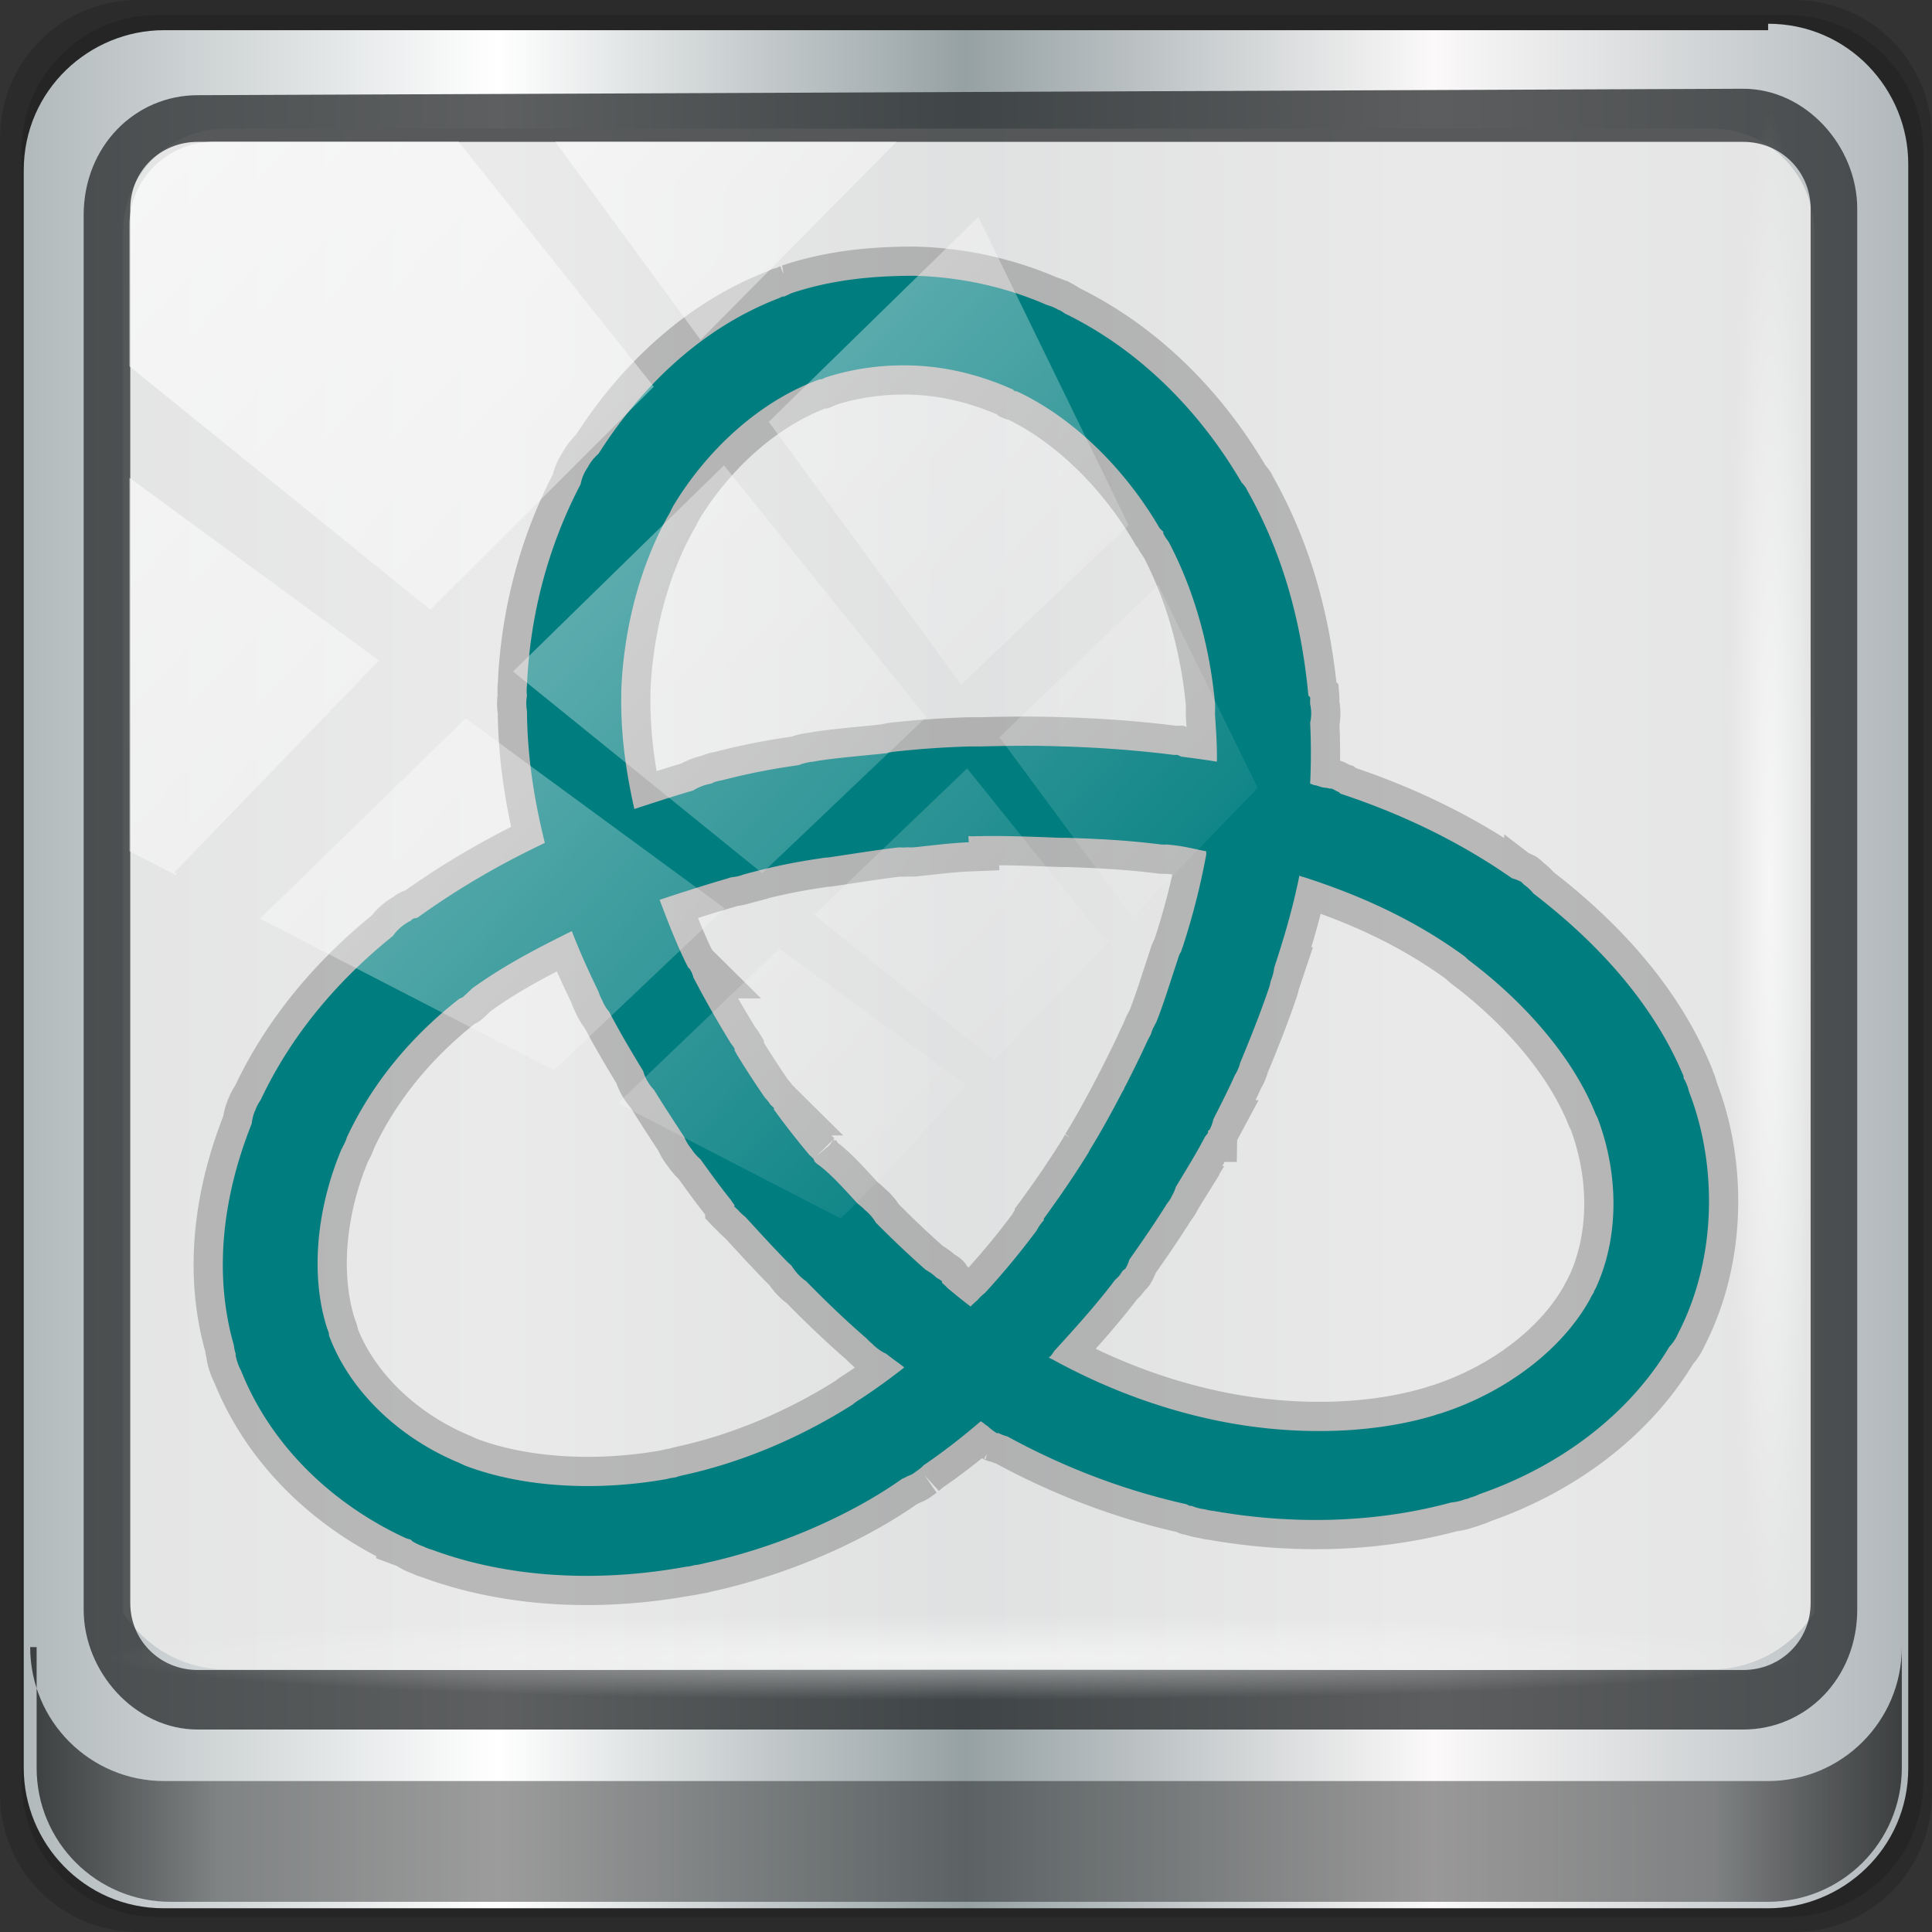 <?xml version="1.0" encoding="UTF-8" standalone="no"?>
<svg
   xmlns:dc="http://purl.org/dc/elements/1.1/"
   xmlns:cc="http://creativecommons.org/ns#"
   xmlns:rdf="http://www.w3.org/1999/02/22-rdf-syntax-ns#"
   xmlns:svg="http://www.w3.org/2000/svg"
   xmlns="http://www.w3.org/2000/svg"
   xmlns:xlink="http://www.w3.org/1999/xlink"
   xmlns:sodipodi="http://sodipodi.sourceforge.net/DTD/sodipodi-0.dtd"
   xmlns:inkscape="http://www.inkscape.org/namespaces/inkscape"
   viewBox="0 0 96 96"
   id="svg2"
   version="1.1"
   inkscape:version="0.92.2 5c3e80d, 2017-08-06"
   sodipodi:docname="easystroke.svg"
   width="96"
   height="96">
  <rect x="0" y="0" width="96" height="96" fill="#333333" stroke="none"/>
  <defs
     id="defs26">
    <linearGradient
       id="linearGradient3982">
      <stop
         offset="0"
         style="stop-color:#e9ddaf;stop-opacity:1"
         id="stop3984" />
      <stop
         offset="1"
         style="stop-color:#e9ddaf;stop-opacity:0"
         id="stop3986" />
    </linearGradient>
    <linearGradient
       id="linearGradient3927">
      <stop
         offset="0"
         style="stop-color:#5c8947;stop-opacity:1"
         id="stop3929" />
      <stop
         offset="1"
         style="stop-color:#99c376;stop-opacity:1"
         id="stop3931" />
    </linearGradient>
    <linearGradient
       id="linearGradient3917">
      <stop
         offset="0"
         style="stop-color:#f4d7d7;stop-opacity:1"
         id="stop3919" />
      <stop
         offset="1"
         style="stop-color:#e9afaf;stop-opacity:1"
         id="stop3921" />
    </linearGradient>
    <linearGradient
       id="linearGradient4208">
      <stop
         offset="0"
         style="stop-color:#f3840c;stop-opacity:1"
         id="stop4210" />
      <stop
         offset="1"
         style="stop-color:#f2b80c;stop-opacity:1"
         id="stop4212" />
    </linearGradient>
    <linearGradient
       gradientTransform="scale(1.006,0.994)"
       gradientUnits="userSpaceOnUse"
       id="ButtonShadow"
       y2="7.017"
       x2="45.448"
       y1="92.54"
       x1="45.448">
      <stop
         offset="0"
         style="stop-color:#000000;stop-opacity:1"
         id="stop3750" />
      <stop
         offset="1"
         style="stop-color:#000000;stop-opacity:0.588"
         id="stop3752" />
    </linearGradient>
    <linearGradient
       id="linearGradient3737">
      <stop
         offset="0"
         style="stop-color:#ffffff;stop-opacity:1"
         id="stop3739" />
      <stop
         offset="1"
         style="stop-color:#ffffff;stop-opacity:0"
         id="stop3741" />
    </linearGradient>
    <filter
       id="filter3174"
       style="color-interpolation-filters:sRGB">
      <feGaussianBlur
         stdDeviation="1.71"
         id="feGaussianBlur3176" />
    </filter>
    <linearGradient
       gradientUnits="userSpaceOnUse"
       xlink:href="#linearGradient3737"
       id="linearGradient3188"
       y2="63.893"
       x2="36.357"
       y1="6"
       x1="36.357" />
    <filter
       id="filter3794"
       height="1.384"
       width="1.384"
       y="-0.192"
       x="-0.192"
       style="color-interpolation-filters:sRGB">
      <feGaussianBlur
         stdDeviation="5.28"
         id="feGaussianBlur3796" />
    </filter>
    <linearGradient
       gradientUnits="userSpaceOnUse"
       xlink:href="#linearGradient3737"
       id="linearGradient3613"
       y2="138.661"
       x2="48"
       y1="20.221"
       x1="48" />
    <radialGradient
       gradientTransform="matrix(1.157,0,0,0.996,-7.551,0.197)"
       gradientUnits="userSpaceOnUse"
       xlink:href="#linearGradient3737"
       id="radialGradient3619"
       fy="90.172"
       fx="48"
       r="42"
       cy="90.172"
       cx="48" />
    <clipPath
       id="clipPath3613">
      <rect
         style="fill:#ffffff;fill-opacity:1;fill-rule:nonzero;stroke:none"
         id="rect3615"
         y="6"
         x="6"
         ry="6"
         rx="6"
         height="84"
         width="84" />
    </clipPath>
    <linearGradient
       gradientUnits="userSpaceOnUse"
       xlink:href="#linearGradient3927"
       id="linearGradient4206"
       y2="5.988"
       x2="48"
       y1="90"
       x1="48" />
    <linearGradient
       gradientUnits="userSpaceOnUse"
       xlink:href="#linearGradient4208"
       id="linearGradient4214"
       y2="5.988"
       x2="48"
       y1="90"
       x1="48" />
    <linearGradient
       gradientTransform="matrix(1.006,0,0,0.994,100,0)"
       gradientUnits="userSpaceOnUse"
       id="ButtonShadow-0"
       y2="7.017"
       x2="45.448"
       y1="92.54"
       x1="45.448">
      <stop
         offset="0"
         style="stop-color:#000000;stop-opacity:1"
         id="stop3750-8" />
      <stop
         offset="1"
         style="stop-color:#000000;stop-opacity:0.588"
         id="stop3752-5" />
    </linearGradient>
    <linearGradient
       gradientTransform="matrix(1.024,0,0,1.012,-1.143,-98.071)"
       gradientUnits="userSpaceOnUse"
       xlink:href="#ButtonShadow-0"
       id="linearGradient3780"
       y2="90.239"
       x2="32.251"
       y1="6.132"
       x1="32.251" />
    <linearGradient
       gradientTransform="translate(0,-97)"
       gradientUnits="userSpaceOnUse"
       xlink:href="#ButtonShadow-0"
       id="linearGradient3721"
       y2="90.239"
       x2="32.251"
       y1="6.132"
       x1="32.251" />
    <linearGradient
       id="linearGradient2955">
      <stop
         offset="0"
         style="stop-color:#d0d0d0;stop-opacity:1"
         id="stop2957" />
      <stop
         offset="0.4"
         style="stop-color:#ffffff;stop-opacity:1"
         id="stop3689" />
      <stop
         offset="0.7"
         style="stop-color:#ffffff;stop-opacity:1"
         id="stop3709" />
      <stop
         offset="1"
         style="stop-color:#d0d0d0;stop-opacity:1"
         id="stop2959" />
    </linearGradient>
    <linearGradient
       id="linearGradient3714">
      <stop
         offset="0"
         style="stop-color:#d0d0d0;stop-opacity:1"
         id="stop3718" />
      <stop
         offset="1"
         style="stop-color:#b0b0b0;stop-opacity:0"
         id="stop3722" />
    </linearGradient>
    <linearGradient
       id="linearGradient8606">
      <stop
         offset="0"
         style="stop-color:#eeeeec;stop-opacity:1"
         id="stop8608" />
      <stop
         offset="1"
         style="stop-color:#eeeeec;stop-opacity:0"
         id="stop8610" />
    </linearGradient>
    <linearGradient
       gradientTransform="matrix(0.147,0,0,0.147,-0.098,-26.678)"
       gradientUnits="userSpaceOnUse"
       xlink:href="#linearGradient3714"
       id="linearGradient3121"
       y2="497.391"
       x2="308.307"
       y1="483.007"
       x1="301.556" />
    <linearGradient
       gradientTransform="matrix(0.147,0,0,0.147,-0.098,-26.678)"
       gradientUnits="userSpaceOnUse"
       xlink:href="#linearGradient2955"
       id="linearGradient3128"
       y2="473.957"
       x2="337.486"
       y1="499.116"
       x1="222.587" />
    <linearGradient
       gradientTransform="matrix(1.248,0,0,1.248,23.345,15.967)"
       gradientUnits="userSpaceOnUse"
       xlink:href="#linearGradient8606"
       id="linearGradient3134"
       y2="25.572"
       x2="45.034"
       y1="4.94"
       x1="0.861" />
    <radialGradient
       gradientTransform="matrix(1,0,0,1.039,0,-1.877)"
       gradientUnits="userSpaceOnUse"
       xlink:href="#linearGradient3917"
       id="radialGradient3925"
       fy="40.301"
       fx="40"
       r="26.876"
       cy="40.301"
       cx="40" />
    <radialGradient
       gradientTransform="matrix(1.716,0,1.3855817e-8,1.739,-34.375,-35.46)"
       gradientUnits="userSpaceOnUse"
       xlink:href="#linearGradient3982"
       id="radialGradient3988"
       fy="48"
       fx="48"
       r="42"
       cy="48"
       cx="48" />
    <radialGradient
       inkscape:collect="always"
       xlink:href="#linearGradient3737"
       id="radialGradient4097"
       gradientUnits="userSpaceOnUse"
       gradientTransform="matrix(0.395,-0.13,0.503,1.526,6.382,-26.002)"
       cx="55.598"
       cy="46.454"
       fx="55.598"
       fy="46.454"
       r="2.614" />
    <radialGradient
       inkscape:collect="always"
       xlink:href="#linearGradient3737"
       id="radialGradient4095"
       gradientUnits="userSpaceOnUse"
       gradientTransform="matrix(0.95,-0.313,1.21,3.668,-53.397,-103.875)"
       cx="55.598"
       cy="46.454"
       fx="55.598"
       fy="46.454"
       r="2.614" />
    <linearGradient
       inkscape:collect="always"
       xlink:href="#linearGradient3737"
       id="linearGradient4093"
       gradientUnits="userSpaceOnUse"
       x1="41.966"
       y1="71.088"
       x2="41.896"
       y2="22.683" />
    <linearGradient
       inkscape:collect="always"
       xlink:href="#linearGradient3782-2"
       id="linearGradient4091"
       gradientUnits="userSpaceOnUse"
       x1="48.353"
       y1="24.342"
       x2="48.353"
       y2="46.271" />
    <radialGradient
       inkscape:collect="always"
       xlink:href="#linearGradient3717-1"
       id="radialGradient4089"
       gradientUnits="userSpaceOnUse"
       gradientTransform="matrix(1,0,0,1.5,0,-24)"
       cx="48"
       cy="58.667"
       fx="48"
       fy="58.667"
       r="16" />
    <linearGradient
       inkscape:collect="always"
       xlink:href="#linearGradient3942"
       id="linearGradient4087"
       gradientUnits="userSpaceOnUse"
       x1="51"
       y1="73"
       x2="52"
       y2="26" />
    <linearGradient
       inkscape:collect="always"
       xlink:href="#linearGradient3942"
       id="linearGradient4085"
       gradientUnits="userSpaceOnUse"
       x1="47"
       y1="74"
       x2="47"
       y2="24" />
    <linearGradient
       inkscape:collect="always"
       xlink:href="#linearGradient3942"
       id="linearGradient4083"
       gradientUnits="userSpaceOnUse"
       x1="49"
       y1="75"
       x2="49"
       y2="22.99" />
    <linearGradient
       id="linearGradient3942">
      <stop
         id="stop3944"
         style="stop-color:#000000;stop-opacity:1"
         offset="0" />
      <stop
         id="stop3946"
         style="stop-color:#000000;stop-opacity:0"
         offset="1" />
    </linearGradient>
    <radialGradient
       inkscape:collect="always"
       xlink:href="#linearGradient3737"
       id="radialGradient3895-1"
       gradientUnits="userSpaceOnUse"
       gradientTransform="matrix(0.395,-0.13,0.503,1.526,6.382,-26.002)"
       cx="55.598"
       cy="46.454"
       fx="55.598"
       fy="46.454"
       r="2.614" />
    <radialGradient
       inkscape:collect="always"
       xlink:href="#linearGradient3737"
       id="radialGradient3893-1"
       gradientUnits="userSpaceOnUse"
       gradientTransform="matrix(0.95,-0.313,1.21,3.668,-53.397,-103.875)"
       cx="55.598"
       cy="46.454"
       fx="55.598"
       fy="46.454"
       r="2.614" />
    <linearGradient
       id="linearGradient3782-2">
      <stop
         id="stop3784-6"
         style="stop-color:#697c84;stop-opacity:1"
         offset="0" />
      <stop
         id="stop3786-0"
         style="stop-color:#697c84;stop-opacity:0"
         offset="1" />
    </linearGradient>
    <linearGradient
       id="linearGradient3717-1">
      <stop
         id="stop3719-4"
         style="stop-color:#ffffff;stop-opacity:1"
         offset="0" />
      <stop
         id="stop3721-0"
         style="stop-color:#93a3aa;stop-opacity:1"
         offset="1" />
    </linearGradient>
    <radialGradient
       inkscape:collect="always"
       xlink:href="#linearGradient3717-1"
       id="radialGradient3887-6"
       gradientUnits="userSpaceOnUse"
       gradientTransform="matrix(1,0,0,1.5,0,-24)"
       cx="48"
       cy="58.667"
       fx="48"
       fy="58.667"
       r="16" />
    <radialGradient
       inkscape:collect="always"
       xlink:href="#linearGradient3737"
       id="radialGradient3895"
       gradientUnits="userSpaceOnUse"
       gradientTransform="matrix(0.395,-0.13,0.503,1.526,6.382,-26.002)"
       cx="55.598"
       cy="46.454"
       fx="55.598"
       fy="46.454"
       r="2.614" />
    <radialGradient
       inkscape:collect="always"
       xlink:href="#linearGradient3737"
       id="radialGradient3893"
       gradientUnits="userSpaceOnUse"
       gradientTransform="matrix(0.95,-0.313,1.21,3.668,-53.397,-103.875)"
       cx="55.598"
       cy="46.454"
       fx="55.598"
       fy="46.454"
       r="2.614" />
    <radialGradient
       inkscape:collect="always"
       xlink:href="#linearGradient3717-1"
       id="radialGradient3887"
       gradientUnits="userSpaceOnUse"
       gradientTransform="matrix(1,0,0,1.5,0,-24)"
       cx="48"
       cy="58.667"
       fx="48"
       fy="58.667"
       r="16" />
    <linearGradient
       inkscape:collect="always"
       xlink:href="#ButtonShadow"
       id="linearGradient3839"
       gradientUnits="userSpaceOnUse"
       gradientTransform="scale(1.006,0.994)"
       x1="45.448"
       y1="92.54"
       x2="45.448"
       y2="7.017" />
    <linearGradient
       id="linearGradient4084">
      <stop
         offset="0"
         style="stop-color:#537d6b;stop-opacity:1"
         id="stop4086" />
      <stop
         offset="1"
         style="stop-color:#92bbaa;stop-opacity:1"
         id="stop4088" />
    </linearGradient>
    <filter
       id="filter3174-36"
       style="color-interpolation-filters:sRGB">
      <feGaussianBlur
         stdDeviation="1.71"
         id="feGaussianBlur3176-3" />
    </filter>
    <filter
       id="filter3794-5"
       height="1.384"
       width="1.384"
       y="-0.192"
       x="-0.192"
       style="color-interpolation-filters:sRGB">
      <feGaussianBlur
         stdDeviation="5.28"
         id="feGaussianBlur3796-5" />
    </filter>
    <radialGradient
       gradientTransform="matrix(1.157,0,0,0.996,-7.551,0.197)"
       gradientUnits="userSpaceOnUse"
       xlink:href="#linearGradient3737"
       id="radialGradient3619-8"
       fy="90.172"
       fx="48"
       r="42"
       cy="90.172"
       cx="48" />
    <clipPath
       id="clipPath3613-7">
      <rect
         style="fill:#ffffff;fill-opacity:1;fill-rule:nonzero;stroke:none"
         id="rect3615-9"
         y="6"
         x="6"
         ry="6"
         rx="6"
         height="84"
         width="84" />
    </clipPath>
    <linearGradient
       id="linearGradient556">
      <stop
         offset="0"
         style="stop-color:#ffffff;stop-opacity:1"
         id="stop557" />
      <stop
         offset="1"
         style="stop-color:#8f8f8f;stop-opacity:1"
         id="stop558" />
    </linearGradient>
    <linearGradient
       id="linearGradient561">
      <stop
         offset="0"
         style="stop-color:#72a6db;stop-opacity:1"
         id="stop562" />
      <stop
         offset="1"
         style="stop-color:#4974aa;stop-opacity:1"
         id="stop563" />
    </linearGradient>
    <linearGradient
       id="linearGradient596">
      <stop
         offset="0"
         style="stop-color:#3278c6;stop-opacity:1"
         id="stop565" />
      <stop
         offset="1"
         style="stop-color:#296980;stop-opacity:1"
         id="stop566" />
    </linearGradient>
    <radialGradient
       spreadMethod="pad"
       gradientTransform="scale(0.888,1.127)"
       gradientUnits="userSpaceOnUse"
       xlink:href="#linearGradient556"
       id="radialGradient4058"
       fy="13.492"
       fx="24.218"
       r="10.214"
       cy="13.492"
       cx="24.218" />
    <radialGradient
       spreadMethod="pad"
       gradientTransform="scale(1.061,0.942)"
       gradientUnits="userSpaceOnUse"
       xlink:href="#linearGradient561"
       id="radialGradient4060"
       fy="4.291"
       fx="31.638"
       r="6.114"
       cy="4.291"
       cx="31.638" />
    <linearGradient
       spreadMethod="pad"
       gradientTransform="scale(0.578,1.73)"
       gradientUnits="userSpaceOnUse"
       xlink:href="#linearGradient561"
       id="linearGradient4062"
       y2="18.199"
       x2="68.417"
       y1="9.709"
       x1="66.897" />
    <linearGradient
       spreadMethod="pad"
       gradientTransform="scale(0.653,1.531)"
       gradientUnits="userSpaceOnUse"
       xlink:href="#linearGradient3737"
       id="linearGradient4096"
       y2="14.962"
       x2="56.889"
       y1="5.456"
       x1="42.008" />
    <radialGradient
       spreadMethod="pad"
       gradientTransform="scale(0.993,1.007)"
       gradientUnits="userSpaceOnUse"
       xlink:href="#linearGradient596"
       id="radialGradient4066"
       fy="16.135"
       fx="15.486"
       r="27.532"
       cy="16.135"
       cx="15.486" />
    <linearGradient
       spreadMethod="pad"
       gradientTransform="scale(0.993,1.007)"
       gradientUnits="userSpaceOnUse"
       xlink:href="#linearGradient3942"
       id="linearGradient4068"
       y2="21.709"
       x2="23.981"
       y1="41.885"
       x1="40.971" />
    <radialGradient
       spreadMethod="pad"
       gradientTransform="scale(1.122,0.891)"
       gradientUnits="userSpaceOnUse"
       xlink:href="#linearGradient561"
       id="radialGradient4070"
       fy="25.591"
       fx="56.925"
       r="5.343"
       cy="25.591"
       cx="56.925" />
    <linearGradient
       spreadMethod="pad"
       gradientTransform="scale(0.96,1.042)"
       gradientUnits="userSpaceOnUse"
       xlink:href="#linearGradient3737"
       id="linearGradient4072"
       y2="24.687"
       x2="25.338"
       y1="15.34"
       x1="25.033" />
    <linearGradient
       spreadMethod="pad"
       gradientTransform="scale(0.888,1.127)"
       gradientUnits="userSpaceOnUse"
       xlink:href="#linearGradient556"
       id="linearGradient4074"
       y2="24.093"
       x2="28.115"
       y1="16.387"
       x1="27.607" />
    <radialGradient
       spreadMethod="pad"
       gradientTransform="scale(1.04,0.961)"
       gradientUnits="userSpaceOnUse"
       xlink:href="#linearGradient561"
       id="radialGradient4076"
       fy="3.356"
       fx="32.369"
       r="6.057"
       cy="3.356"
       cx="32.369" />
    <linearGradient
       spreadMethod="pad"
       gradientTransform="scale(1.517,0.659)"
       gradientUnits="userSpaceOnUse"
       xlink:href="#linearGradient561"
       id="linearGradient4078"
       y2="54.896"
       x2="37.26"
       y1="47.909"
       x1="36.83" />
    <linearGradient
       spreadMethod="pad"
       gradientTransform="scale(1.847,0.541)"
       gradientUnits="userSpaceOnUse"
       xlink:href="#linearGradient3942"
       id="linearGradient4080"
       y2="63.224"
       x2="30.472"
       y1="68.697"
       x1="29.954" />
    <linearGradient
       spreadMethod="pad"
       gradientTransform="scale(1.926,0.519)"
       gradientUnits="userSpaceOnUse"
       xlink:href="#linearGradient561"
       id="linearGradient4082"
       y2="68.898"
       x2="29.396"
       y1="63.282"
       x1="29.049" />
    <linearGradient
       gradientUnits="userSpaceOnUse"
       xlink:href="#linearGradient3737"
       id="linearGradient4152"
       y2="109.107"
       x2="48"
       y1="6"
       x1="48" />
    <linearGradient
       gradientUnits="userSpaceOnUse"
       xlink:href="#linearGradient4084"
       id="linearGradient4206-2"
       y2="5.988"
       x2="48"
       y1="90"
       x1="48" />
    <linearGradient
       id="linearGradient4281-6-1">
      <stop
         offset="0"
         style="stop-color:#1e1e1e;stop-opacity:1"
         id="stop4283-9-3" />
      <stop
         offset="1"
         style="stop-color:#505050;stop-opacity:1"
         id="stop4285-8-23" />
    </linearGradient>
    <linearGradient
       gradientTransform="matrix(0,1,-1,0,70.996,0.004)"
       gradientUnits="userSpaceOnUse"
       xlink:href="#linearGradient4281-6-1"
       id="linearGradient3299"
       y2="47.996"
       x2="79.996"
       y1="47.996"
       x1="15.996" />
    <filter
       id="filter3174-3"
       style="color-interpolation-filters:sRGB">
      <feGaussianBlur
         stdDeviation="1.71"
         id="feGaussianBlur3176-6" />
    </filter>
    <linearGradient
       gradientUnits="userSpaceOnUse"
       xlink:href="#linearGradient4281-6-1"
       id="linearGradient4416"
       y2="80"
       x2="48"
       y1="16"
       x1="48" />
    <filter
       id="filter3174-0"
       style="color-interpolation-filters:sRGB">
      <feGaussianBlur
         stdDeviation="1.71"
         id="feGaussianBlur3176-7" />
    </filter>
    <radialGradient
       inkscape:collect="always"
       xlink:href="#linearGradient3737"
       id="radialGradient7496"
       gradientUnits="userSpaceOnUse"
       gradientTransform="matrix(0.888,0,0,0.049,16.069,-98.752)"
       cx="13.948"
       cy="44.893"
       fx="13.948"
       fy="44.893"
       r="43.199" />
    <radialGradient
       inkscape:collect="always"
       xlink:href="#linearGradient3737"
       id="radialGradient7462"
       gradientUnits="userSpaceOnUse"
       gradientTransform="matrix(0.975,0,0,0.049,41.943,65.501)"
       cx="13.948"
       cy="44.893"
       fx="13.948"
       fy="44.893"
       r="43.199" />
    <radialGradient
       inkscape:collect="always"
       xlink:href="#linearGradient4091-0-3-0-7"
       id="radialGradient7430"
       gradientUnits="userSpaceOnUse"
       gradientTransform="matrix(-1.072,0,0,-0.875,199.496,-19.126)"
       cx="48"
       cy="-27"
       fx="48"
       fy="-27"
       r="42" />
    <radialGradient
       inkscape:collect="always"
       xlink:href="#linearGradient3737"
       id="radialGradient7428"
       gradientUnits="userSpaceOnUse"
       gradientTransform="matrix(0,1.621,-2.038,0,65.295,-227.084)"
       cx="158"
       cy="6.213"
       fx="158"
       fy="6.213"
       r="41" />
    <linearGradient
       id="linearGradient6139-0">
      <stop
         style="stop-color:#adb4c1;stop-opacity:1;"
         offset="0"
         id="stop6141-2" />
      <stop
         id="stop6151-0"
         offset="0.25"
         style="stop-color:#ffffff;stop-opacity:1;" />
      <stop
         id="stop6147-1"
         offset="0.5"
         style="stop-color:#9095aa;stop-opacity:1;" />
      <stop
         style="stop-color:#fbf9f9;stop-opacity:1;"
         offset="0.75"
         id="stop6149-4" />
      <stop
         style="stop-color:#adb3c1;stop-opacity:1;"
         offset="1"
         id="stop6143-4" />
    </linearGradient>
    <linearGradient
       id="linearGradient4091-0-3-0-7">
      <stop
         id="stop4093-3-6-4-2"
         offset="0"
         style="stop-color:#ffffff;stop-opacity:1;" />
      <stop
         style="stop-color:#ffffff;stop-opacity:1;"
         offset="0.8"
         id="stop4099-6-1-8-3" />
      <stop
         id="stop4095-1-0-7-9"
         offset="1"
         style="stop-color:#ffffff;stop-opacity:0;" />
    </linearGradient>
    <radialGradient
       r="42"
       fy="-27"
       fx="48"
       cy="-27"
       cx="48"
       gradientTransform="matrix(-1.072,0,0,-0.875,199.496,-19.126)"
       gradientUnits="userSpaceOnUse"
       id="radialGradient4075"
       xlink:href="#linearGradient4091-0-3-0-7"
       inkscape:collect="always" />
    <radialGradient
       r="41"
       fy="6.213"
       fx="158"
       cy="6.213"
       cx="158"
       gradientTransform="matrix(0,1.621,-2.038,0,160.696,-243.037)"
       gradientUnits="userSpaceOnUse"
       id="radialGradient4073"
       xlink:href="#linearGradient3737"
       inkscape:collect="always" />
    <linearGradient
       inkscape:collect="always"
       xlink:href="#linearGradient3942"
       id="linearGradient9648-0"
       gradientUnits="userSpaceOnUse"
       x1="47.998"
       y1="48.029"
       x2="127.416"
       y2="57.697" />
    <linearGradient
       inkscape:collect="always"
       xlink:href="#linearGradient3942"
       id="linearGradient9646-1"
       gradientUnits="userSpaceOnUse"
       x1="47.997"
       y1="48.029"
       x2="127.052"
       y2="60.29" />
    <linearGradient
       inkscape:collect="always"
       xlink:href="#linearGradient3942"
       id="linearGradient9644-4"
       gradientUnits="userSpaceOnUse"
       x1="48.055"
       y1="48.032"
       x2="126.673"
       y2="62.839" />
    <linearGradient
       inkscape:collect="always"
       xlink:href="#linearGradient3942"
       id="linearGradient9642-5"
       gradientUnits="userSpaceOnUse"
       x1="48.234"
       y1="48.047"
       x2="126.139"
       y2="66.233" />
    <radialGradient
       inkscape:collect="always"
       xlink:href="#linearGradient3942"
       id="radialGradient9624-3"
       gradientUnits="userSpaceOnUse"
       gradientTransform="matrix(1,0,0,1.014,-30,-0.661)"
       cx="48.265"
       cy="47.887"
       fx="48.265"
       fy="47.887"
       r="28.879" />
    <radialGradient
       inkscape:collect="always"
       xlink:href="#linearGradient3737"
       id="radialGradient9622-6"
       gradientUnits="userSpaceOnUse"
       gradientTransform="matrix(1,0,0,0.985,-30,0.716)"
       cx="48.41"
       cy="47.598"
       fx="48.41"
       fy="47.598"
       r="30.96" />
    <clipPath
       id="clipPath4194-1-2-5">
      <rect
         style="fill:#ff00ff;fill-opacity:1;fill-rule:nonzero;stroke:none"
         id="rect4196-1-6-2"
         y="6"
         x="6"
         ry="6"
         rx="6"
         height="84"
         width="84" />
    </clipPath>
    <linearGradient
       id="linearGradient3832-0-6-1-1">
      <stop
         id="stop3834-6-3-7-1"
         offset="0"
         style="stop-color:#000000;stop-opacity:1;" />
      <stop
         style="stop-color:#000000;stop-opacity:0.588;"
         offset="0.1"
         id="stop3872-2-4" />
      <stop
         id="stop3844-6-2-7-6"
         offset="0.9"
         style="stop-color:#000000;stop-opacity:0.588;" />
      <stop
         id="stop3836-5-0-2-9"
         offset="1"
         style="stop-color:#000000;stop-opacity:1;" />
    </linearGradient>
    <radialGradient
       gradientUnits="userSpaceOnUse"
       gradientTransform="matrix(0.975,0,0,0.049,41.943,65.501)"
       r="43.199"
       fy="44.893"
       fx="13.948"
       cy="44.893"
       cx="13.948"
       id="radialGradient4139"
       xlink:href="#linearGradient3737"
       inkscape:collect="always" />
    <radialGradient
       r="43.199"
       fy="44.893"
       fx="13.948"
       cy="44.893"
       cx="13.948"
       gradientTransform="matrix(0.888,0,0,0.049,16.069,-98.752)"
       gradientUnits="userSpaceOnUse"
       id="radialGradient4143"
       xlink:href="#linearGradient3737"
       inkscape:collect="always" />
    <clipPath
       id="clipPath4156-4"
       clipPathUnits="userSpaceOnUse">
      <path
         inkscape:connector-curvature="0"
         id="path4158-0"
         d="m 27.046,-55.695 -14.214,13.321 0.061,0 15.653,21.771 10.231,-10.546 C 38.562,-32.302 27.468,-54.819 27.046,-55.695 Z M 9.967,-39.383 -5.241,-25.321 15.988,-7.806 26.372,-18.383 9.967,-39.383 Z m 31.491,12.951 -9.741,9.714 8.945,12.458 7.781,-7.555 -6.984,-14.617 z m -49.84,4.379 -13.754,12.982 26.283,13.846 0.061,-0.062 -0.123,-0.062 L 13.599,-5.401 -8.702,-22.053 Z m 38.015,7.401 -9.803,9.775 11.579,9.559 7.628,-7.401 -8.669,-11.009 -0.735,-0.925 z m 20.187,5.674 -7.383,7.216 6.188,8.542 5.82,-6.137 -4.626,-9.621 z m -32.195,6.322 -9.557,9.498 13.662,7.185 7.934,-7.678 -12.039,-9.004 z m 23.312,2.374 -7.107,6.938 8.363,6.907 5.361,-5.674 -0.061,-0.092 -0.092,0.123 -6.464,-8.203 z m -8.73,8.542 -7.505,7.339 10.354,5.458 c 1.397,-1.321 5.675,-6.123 5.851,-6.322 L 31.886,8.26 Z"
         style="opacity:0.6;fill:#ffffff;fill-opacity:1;stroke:none" />
    </clipPath>
    <radialGradient
       spreadMethod="pad"
       gradientTransform="scale(0.888,1.127)"
       gradientUnits="userSpaceOnUse"
       xlink:href="#linearGradient556"
       id="radialGradient4058-6"
       fy="13.492"
       fx="24.218"
       r="10.214"
       cy="13.492"
       cx="24.218" />
    <radialGradient
       spreadMethod="pad"
       gradientTransform="scale(1.061,0.942)"
       gradientUnits="userSpaceOnUse"
       xlink:href="#linearGradient561"
       id="radialGradient4060-3"
       fy="4.291"
       fx="31.638"
       r="6.114"
       cy="4.291"
       cx="31.638" />
    <radialGradient
       spreadMethod="pad"
       gradientTransform="scale(0.993,1.007)"
       gradientUnits="userSpaceOnUse"
       xlink:href="#linearGradient596"
       id="radialGradient4066-6"
       fy="16.135"
       fx="15.486"
       r="27.532"
       cy="16.135"
       cx="15.486" />
    <radialGradient
       spreadMethod="pad"
       gradientTransform="scale(1.122,0.891)"
       gradientUnits="userSpaceOnUse"
       xlink:href="#linearGradient561"
       id="radialGradient4070-9"
       fy="25.591"
       fx="56.925"
       r="5.343"
       cy="25.591"
       cx="56.925" />
    <radialGradient
       spreadMethod="pad"
       gradientTransform="scale(1.04,0.961)"
       gradientUnits="userSpaceOnUse"
       xlink:href="#linearGradient561"
       id="radialGradient4076-4"
       fy="3.356"
       fx="32.369"
       r="6.057"
       cy="3.356"
       cx="32.369" />
    <radialGradient
       cx="55.598"
       cy="46.454"
       r="2.614"
       fx="55.598"
       fy="46.454"
       id="radialGradient3776"
       xlink:href="#linearGradient3737"
       gradientUnits="userSpaceOnUse"
       gradientTransform="matrix(0.395,-0.13,0.503,1.526,6.382,-26.002)" />
    <radialGradient
       cx="55.598"
       cy="46.454"
       r="2.614"
       fx="55.598"
       fy="46.454"
       id="radialGradient3762"
       xlink:href="#linearGradient3737"
       gradientUnits="userSpaceOnUse"
       gradientTransform="matrix(0.95,-0.313,1.21,3.668,-53.397,-103.875)" />
    <radialGradient
       cx="48"
       cy="58.667"
       r="16"
       fx="48"
       fy="58.667"
       id="radialGradient3723"
       xlink:href="#linearGradient3717-1"
       gradientUnits="userSpaceOnUse"
       gradientTransform="matrix(1,0,0,1.5,0,-24)" />
    <linearGradient
       x1="48"
       y1="90"
       x2="48"
       y2="5.988"
       id="linearGradient3617"
       xlink:href="#linearGradient3700"
       gradientUnits="userSpaceOnUse" />
    <clipPath
       id="clipPath3613-0">
      <rect
         width="84"
         height="84"
         rx="6"
         ry="6"
         x="6"
         y="6"
         id="rect3615-7"
         style="fill:#ffffff;fill-opacity:1;fill-rule:nonzero;stroke:none" />
    </clipPath>
    <radialGradient
       cx="48"
       cy="90.172"
       r="42"
       fx="48"
       fy="90.172"
       id="radialGradient3619-89"
       xlink:href="#linearGradient3737"
       gradientUnits="userSpaceOnUse"
       gradientTransform="matrix(1.157,0,0,0.996,-7.551,0.197)" />
    <filter
       x="-0.192"
       y="-0.192"
       width="1.384"
       height="1.384"
       id="filter3794-7"
       style="color-interpolation-filters:sRGB">
      <feGaussianBlur
         id="feGaussianBlur3796-51"
         stdDeviation="5.28" />
    </filter>
    <filter
       id="filter3174-2"
       style="color-interpolation-filters:sRGB">
      <feGaussianBlur
         id="feGaussianBlur3176-1"
         stdDeviation="1.71" />
    </filter>
    <linearGradient
       id="linearGradient3700">
      <stop
         id="stop3702"
         style="stop-color:#667981;stop-opacity:1"
         offset="0" />
      <stop
         id="stop3704"
         style="stop-color:#a4b2b8;stop-opacity:1"
         offset="1" />
    </linearGradient>
    <radialGradient
       gradientTransform="matrix(1,0,0,1.039,0,-1.877)"
       gradientUnits="userSpaceOnUse"
       xlink:href="#linearGradient3917"
       id="radialGradient3925-0"
       fy="40.301"
       fx="40"
       r="26.876"
       cy="40.301"
       cx="40" />
    <linearGradient
       inkscape:collect="always"
       xlink:href="#ButtonShadow"
       id="linearGradient4412"
       gradientUnits="userSpaceOnUse"
       gradientTransform="scale(1.006,0.994)"
       x1="45.448"
       y1="92.54"
       x2="45.448"
       y2="7.017" />
    <linearGradient
       inkscape:collect="always"
       xlink:href="#ButtonShadow"
       id="linearGradient4414"
       gradientUnits="userSpaceOnUse"
       gradientTransform="scale(1.006,0.994)"
       x1="45.448"
       y1="92.54"
       x2="45.448"
       y2="7.017" />
    <linearGradient
       inkscape:collect="always"
       xlink:href="#ButtonShadow"
       id="linearGradient4417"
       gradientUnits="userSpaceOnUse"
       gradientTransform="scale(1.006,0.994)"
       x1="45.448"
       y1="92.54"
       x2="45.448"
       y2="7.017" />
    <linearGradient
       inkscape:collect="always"
       xlink:href="#linearGradient6139-0-3"
       id="linearGradient4071"
       gradientUnits="userSpaceOnUse"
       gradientTransform="matrix(1.107,0,0,1.107,2.901,-18.701)"
       x1="6"
       y1="47"
       x2="90"
       y2="47" />
    <linearGradient
       id="linearGradient6139-0-3">
      <stop
         id="stop6141-2-6"
         offset="0"
         style="stop-color:#b2babc;stop-opacity:1" />
      <stop
         style="stop-color:#ffffff;stop-opacity:1;"
         offset="0.25"
         id="stop6151-0-7" />
      <stop
         style="stop-color:#96a1a4;stop-opacity:1"
         offset="0.5"
         id="stop6147-1-5" />
      <stop
         id="stop6149-4-3"
         offset="0.75"
         style="stop-color:#fbf9f9;stop-opacity:1;" />
      <stop
         id="stop6143-4-5"
         offset="1"
         style="stop-color:#b2b9bc;stop-opacity:1" />
    </linearGradient>
    <linearGradient
       gradientTransform="translate(8.044,-14.666)"
       inkscape:collect="always"
       xlink:href="#linearGradient3832-0-6-1-1"
       id="linearGradient4129"
       x1="1.5"
       y1="88.172"
       x2="94.5"
       y2="88.172"
       gradientUnits="userSpaceOnUse" />
    <radialGradient
       inkscape:collect="always"
       xlink:href="#linearGradient3737"
       id="radialGradient7462-2"
       gradientUnits="userSpaceOnUse"
       gradientTransform="matrix(0.975,0,0,0.049,41.943,65.501)"
       cx="13.948"
       cy="44.893"
       fx="13.948"
       fy="44.893"
       r="43.199" />
    <radialGradient
       inkscape:collect="always"
       xlink:href="#linearGradient3737"
       id="radialGradient7496-9"
       gradientUnits="userSpaceOnUse"
       gradientTransform="matrix(0.888,0,0,0.049,16.879,-98.212)"
       cx="13.948"
       cy="44.893"
       fx="13.948"
       fy="44.893"
       r="43.199" />
    <clipPath
       id="clipPath4156-4-1"
       clipPathUnits="userSpaceOnUse">
      <path
         inkscape:connector-curvature="0"
         id="path4158-0-8"
         d="m 27.046,-55.695 -14.214,13.321 h 0.061 l 15.653,21.771 10.231,-10.546 C 38.562,-32.302 27.468,-54.819 27.046,-55.695 Z M 9.967,-39.383 -5.241,-25.321 15.988,-7.806 26.372,-18.383 Z m 31.491,12.951 -9.741,9.714 8.945,12.458 7.781,-7.555 z m -49.84,4.379 -13.754,12.982 26.283,13.846 0.061,-0.062 -0.123,-0.062 L 13.599,-5.401 -8.702,-22.053 Z m 38.015,7.401 -9.803,9.775 11.579,9.559 7.628,-7.401 -8.669,-11.009 z m 20.187,5.674 -7.383,7.216 6.188,8.542 5.82,-6.137 z m -32.195,6.322 -9.557,9.498 13.662,7.185 7.934,-7.678 z m 23.312,2.374 -7.107,6.938 8.363,6.907 5.361,-5.674 -0.061,-0.092 -0.092,0.123 -6.464,-8.203 z m -8.73,8.542 -7.505,7.339 10.354,5.458 c 1.397,-1.321 5.675,-6.123 5.851,-6.322 z"
         style="opacity:0.6;fill:#ffffff;fill-opacity:1;stroke:none" />
    </clipPath>
    <clipPath
       clipPathUnits="userSpaceOnUse"
       id="clipPath4355-7">
      <rect
         style="fill:#ffffff;fill-opacity:1;fill-rule:nonzero;stroke:none"
         id="rect4357-5"
         width="84"
         height="80"
         x="6"
         y="6"
         rx="6"
         ry="6" />
    </clipPath>
    <clipPath
       clipPathUnits="userSpaceOnUse"
       id="clipPath4355-9">
      <rect
         style="fill:#ffffff;fill-opacity:1;fill-rule:nonzero;stroke:none"
         id="rect4357-1"
         width="84"
         height="80"
         x="6"
         y="6"
         rx="6"
         ry="6" />
    </clipPath>
    <clipPath
       clipPathUnits="userSpaceOnUse"
       id="clipPath4355-1">
      <rect
         style="fill:#ffffff;fill-opacity:1;fill-rule:nonzero;stroke:none"
         id="rect4357-9"
         width="84"
         height="80"
         x="6"
         y="6"
         rx="6"
         ry="6" />
    </clipPath>
    <clipPath
       clipPathUnits="userSpaceOnUse"
       id="clipPath3943-52-0">
      <path
         id="path3945-4-1"
         d="m 69.781,20.844 -5,3.438 c 5.587,5.537 9,13.328 9,21.812 0,8.434 -3.377,16.096 -8.906,21.625 l 5,3.438 C 76.078,96.576 80,55.844 80,46.094 c 2e-6,-9.797 -3.963,-18.66 -10.219,-25.25 z M 40,24.062 28.906,36.219 H 21.5 c -0.823,0 -1.5,0.677 -1.5,1.5 v 1 14.844 1 c 0,0.823 0.684,1.61 1.5,1.5 h 7.406 L 40,68 V 66 26.062 Z m 20.594,3.281 -5,3.438 L 55.5,30.875 c 3.938,3.89 6.406,9.25 6.406,15.219 0,5.921 -2.43,11.148 -6.312,15.031 l 0.094,0.094 5.094,3.438 c 4.475,-4.908 7.25,-11.402 7.25,-18.562 0,-7.231 -2.879,-13.831 -7.438,-18.75 z m -9.25,6.5 -5.219,3.625 c 2.222,2.218 3.719,5.24 3.719,8.625 0,3.337 -1.459,6.228 -3.625,8.438 l 5.219,3.625 c 2.822,-3.237 4.531,-7.434 4.531,-12.062 0,-4.673 -1.754,-9.001 -4.625,-12.25 z"
         style="color:#000000;display:inline;overflow:visible;visibility:visible;opacity:0.8;fill:#ff00ff;fill-opacity:1;fill-rule:nonzero;stroke:none;stroke-width:1;marker:none;enable-background:accumulate"
         inkscape:connector-curvature="0" />
    </clipPath>
    <linearGradient
       inkscape:collect="always"
       xlink:href="#linearGradient3737"
       id="linearGradient1104"
       gradientUnits="userSpaceOnUse"
       x1="2.771"
       y1="-28.962"
       x2="50.528"
       y2="14.514" />
  </defs>
  <sodipodi:namedview
     pagecolor="#ffffff"
     bordercolor="#666666"
     borderopacity="1"
     objecttolerance="10"
     gridtolerance="10"
     guidetolerance="10"
     inkscape:pageopacity="0"
     inkscape:pageshadow="2"
     inkscape:window-width="1280"
     inkscape:window-height="972"
     id="namedview24"
     showgrid="false"
     inkscape:zoom="2.6991247"
     inkscape:cx="-26.811098"
     inkscape:cy="84.171909"
     inkscape:window-x="0"
     inkscape:window-y="23"
     inkscape:window-maximized="1"
     inkscape:current-layer="g7390" />
  <g
     id="g4363">
    <g
       style="display:none"
       id="layer2">
      <rect
         style="opacity:0.9;fill:url(#linearGradient4412);fill-opacity:1;fill-rule:nonzero;stroke:none;filter:url(#filter3174)"
         id="rect3745"
         y="7"
         x="5"
         ry="6"
         rx="6"
         height="85"
         width="86" />
    </g>
    <g
       id="g4023">
      <g
         id="g3803">
        <g
           id="layer1"
           inkscape:label="Layer 1"
           transform="translate(-1e-6,32)">
          <g
             id="g7390"
             transform="translate(-8.044,-17.334)">
            <g
               id="g4615"
               transform="translate(251.288,-104.897)">
              <g
                 style="display:none"
                 id="layer2-8">
                <rect
                   style="opacity:0.9;fill:url(#linearGradient4414);fill-opacity:1;fill-rule:nonzero;stroke:none;filter:url(#filter3174-3)"
                   id="rect3745-9"
                   y="7"
                   x="5"
                   ry="6"
                   rx="6"
                   height="85"
                   width="86" />
              </g>
            </g>
            <path
               style="display:inline;opacity:0.15;fill:#000000;fill-opacity:1;fill-rule:nonzero;stroke:none"
               d="M 97.187,-14.666 H 14.901 c -3.799,0 -6.857,3.058 -6.857,6.857 V 74.477 c 0,3.799 3.058,6.857 6.857,6.857 h 82.286 c 3.799,0 6.857,-3.058 6.857,-6.857 V -7.808 c 0,-3.799 -3.058,-6.857 -6.857,-6.857 z"
               id="path3288-6"
               inkscape:connector-curvature="0" />
            <path
               inkscape:connector-curvature="0"
               id="path4085-0"
               d="M 96.864,-13.916 H 15.864 c -3.739,0 -6.75,3.01 -6.75,6.75 V 73.834 c 0,3.74 3.011,6.75 6.75,6.75 h 81 c 3.74,0 6.75,-3.01 6.75,-6.75 V -7.166 c 0,-3.739 -3.01,-6.75 -6.75,-6.75 z"
               style="display:inline;opacity:0.15;fill:#000000;fill-opacity:1;fill-rule:nonzero;stroke:none" />
            <path
               style="display:inline;fill:url(#linearGradient4071);fill-opacity:1;fill-rule:nonzero;stroke:none"
               d="M 95.901,-13.166 H 16.187 c -3.68,0 -6.963,2.963 -6.963,6.963 V 73.192 c 0,3.68 2.963,6.963 6.963,6.963 h 79.714 c 3.68,0 6.963,-2.963 6.963,-6.963 V -6.523 c 0,-3.68 -2.963,-6.963 -6.963,-6.963 z"
               id="rect4251-1-6"
               inkscape:connector-curvature="0" />
            <path
               style="display:inline;opacity:0.9;fill:#e8e8e8;fill-opacity:1;fill-rule:nonzero;stroke:none;stroke-width:1.03"
               d="m 19.285,-8.278 c -2.86,0 -5.124,2.288 -5.124,5.171 v 21.427 7.239 39.914 c 1.097,1.684 2.969,2.812 5.124,2.812 h 4.099 65.589 4.099 c 2.155,0 4.027,-1.127 5.124,-2.812 V 25.559 18.32 -3.107 c 0,-2.883 -2.268,-5.171 -5.124,-5.171 z"
               id="path3400-6"
               inkscape:connector-curvature="0"
               sodipodi:nodetypes="sscccsccscccsss" />
            <path
               inkscape:connector-curvature="0"
               id="path4989-2"
               d="m 17.869,-9.936 c -3.117,0 -5.668,2.54 -5.668,5.966 v 69.278 c 0,3.11 2.551,5.966 5.668,5.966 h 76.792 c 3.117,0 5.668,-2.54 5.668,-5.966 V -4.29 c 0,-3.11 -2.551,-5.966 -5.668,-5.966 z m 0,2.319 h 76.792 c 1.888,0 3.352,1.48 3.352,3.327 v 69.278 c 0,1.85 -1.464,3.327 -3.352,3.327 H 17.869 c -1.888,0 -3.352,-1.48 -3.352,-3.327 V -4.29 c 0,-1.85 1.464,-3.327 3.352,-3.327 z"
               style="color:#000000;font-style:normal;font-variant:normal;font-weight:normal;font-stretch:normal;font-size:medium;line-height:normal;font-family:Sans;-inkscape-font-specification:Sans;text-indent:0;text-align:start;text-decoration:none;text-decoration-line:none;letter-spacing:normal;word-spacing:normal;text-transform:none;writing-mode:lr-tb;direction:ltr;baseline-shift:baseline;text-anchor:start;display:inline;overflow:visible;visibility:visible;fill:#1f2224;fill-opacity:0.719;stroke:none;stroke-width:2.376;marker:none;enable-background:accumulate" />
            <path
               inkscape:connector-curvature="0"
               style="display:inline;opacity:0.658;fill:url(#linearGradient4129);fill-opacity:1;fill-rule:nonzero;stroke:none"
               d="m 9.864,67.178 v 6 c 0,3.68 2.976,6.656 6.656,6.656 h 79.368 c 3.68,0 6.656,-2.976 6.656,-6.656 v -6 c 0,3.68 -2.976,6.656 -6.656,6.656 h -79.688 c -3.68,0 -6.656,-2.976 -6.656,-6.656 z"
               id="path4118-6" />
            <rect
               style="opacity:0.55;fill:url(#radialGradient7462-2);fill-opacity:1;stroke:none"
               id="rect4131-1"
               width="84.25"
               height="4.25"
               x="13.419"
               y="65.584"
               rx="0"
               ry="4.25" />
            <rect
               ry="4.25"
               rx="0"
               y="-98.129"
               x="-9.106"
               height="4.25"
               width="76.75"
               id="rect4141-8"
               style="opacity:0.669;fill:url(#radialGradient7496-9);fill-opacity:1;stroke:none"
               transform="rotate(90)" />
            <g
               transform="translate(121.5,0.65)"
               id="g1112">
              <path
                 d="m -69.154,-1.59 c -1.671,0.059 -3.389,0.307 -4.972,0.842 a 2.367,2.24 0 0 0 -0.179,0.083 2.375,2.248 0 0 0 -0.179,0.083 c -0.026,0.008 -0.062,-0.008 -0.088,0 a 2.375,2.248 0 0 0 -0.179,0.083 c -3.875,1.487 -6.87,4.432 -8.966,7.732 a 2.367,2.24 0 0 0 -0.534,0.672 2.367,2.24 0 0 0 -0.355,0.842 c -1.744,3.324 -2.534,6.815 -2.665,10.002 a 2.367,2.24 0 0 0 0,0.506 2.367,2.24 0 0 0 0,0.756 c 0.017,2.453 0.415,4.647 0.889,6.557 -1.685,0.799 -3.904,1.969 -6.304,3.698 -0.074,0.054 -0.193,0.03 -0.267,0.083 a 2.367,2.24 0 0 0 -0.088,0.083 2.367,2.24 0 0 0 -0.889,0.756 c -2.742,2.208 -5.049,4.908 -6.571,8.149 a 2.367,2.24 0 0 0 -0.267,0.506 2.367,2.24 0 0 0 -0.179,0.672 c -1.378,3.445 -1.946,7.326 -0.889,11.01 a 2.367,2.24 0 0 0 0.088,0.42 c 0.008,0 -0.008,0.059 0,0.083 a 2.367,2.24 0 0 0 0.088,0.336 2.387,2.259 0 0 0 0.179,0.42 c 1.446,3.647 4.438,6.589 8.168,8.321 a 2.367,2.24 0 0 0 0.267,0.083 c 0.034,0.016 0.054,0.07 0.088,0.083 a 2.367,2.24 0 0 0 0.534,0.253 2.367,2.24 0 0 0 0.443,0.169 c 4.032,1.49 8.552,1.581 12.609,0.842 a 2.367,2.24 0 0 0 0.443,-0.083 2.367,2.24 0 0 0 0.443,-0.083 c 3.881,-0.842 7.459,-2.504 9.856,-4.203 a 2.367,2.24 0 0 0 0.179,-0.083 c 0.108,-0.067 0.25,-0.1 0.355,-0.169 0.125,-0.081 0.233,-0.169 0.355,-0.253 a 2.367,2.24 0 0 0 0.179,-0.169 c 1.063,-0.721 1.989,-1.463 2.841,-2.186 0.125,0.075 0.228,0.177 0.355,0.253 a 2.367,2.24 0 0 0 0.443,0.336 c 0.023,0.013 0.065,-0.013 0.088,0 a 2.367,2.24 0 0 0 0.443,0.169 c 2.415,1.32 5.392,2.584 8.878,3.362 a 2.367,2.24 0 0 0 0.179,0.083 c 0,0.006 0.06,-0.006 0.088,0 a 2.367,2.24 0 0 0 0.652,0.169 2.367,2.24 0 0 0 0.443,0.083 c 3.691,0.654 7.847,0.659 11.808,-0.42 a 2.367,2.24 0 0 0 0.71,-0.169 c 0.088,0 0.179,-0.056 0.267,-0.083 a 2.367,2.24 0 0 0 0.443,-0.169 c 3.932,-1.363 7.381,-3.902 9.413,-7.312 a 2.367,2.24 0 0 0 0.443,-0.672 c 1.935,-3.746 1.949,-8.395 0.534,-12.019 a 2.375,2.248 0 0 0 -0.179,-0.506 c -0.023,-0.056 -0.065,-0.11 -0.088,-0.169 a 2.367,2.24 0 0 0 0,-0.083 c -1.551,-3.73 -4.432,-6.758 -7.458,-9.076 a 2.372,2.246 0 0 0 -0.443,-0.42 c -0.068,-0.048 -0.111,-0.118 -0.179,-0.169 a 2.367,2.24 0 0 0 -0.443,-0.169 c -2.889,-2.017 -5.85,-3.316 -8.523,-4.203 a 2.387,2.259 0 0 0 -0.088,-0.083 c -0.122,-0.04 -0.236,-0.129 -0.355,-0.169 a 2.387,2.259 0 0 0 -0.088,0 c -0.156,-0.048 -0.29,-0.038 -0.443,-0.083 a 2.367,2.24 0 0 0 -0.267,-0.083 c -0.094,0 -0.173,-0.056 -0.267,-0.083 0.045,-0.963 0.051,-1.95 0,-3.025 a 2.367,2.24 0 0 0 0,-0.925 c -0.009,-0.108 0.009,-0.229 0,-0.336 a 2.367,2.24 0 0 0 -0.088,-0.083 c -0.29,-3.133 -1.071,-6.699 -3.02,-10.168 -0.031,-0.054 -0.057,-0.113 -0.088,-0.169 a 2.367,2.24 0 0 0 -0.209,-0.253 c -1.977,-3.389 -4.926,-6.524 -8.79,-8.404 a 2.384,2.256 0 0 0 -0.267,-0.169 c -0.06,0 -0.119,-0.056 -0.179,-0.083 a 2.367,2.24 0 0 0 -0.443,-0.169 c -1.918,-0.839 -3.96,-1.31 -6.037,-1.428 -0.574,-0.032 -1.108,-0.022 -1.688,0 z m 1.421,4.454 c 1.597,0.1 3.154,0.522 4.617,1.178 a 2.367,2.24 0 0 0 0.088,0.083 c 0.026,0.011 0.065,-0.011 0.088,0 a 2.384,2.256 0 0 0 0.179,0.083 c 2.841,1.38 5.321,3.959 6.927,6.723 a 2.367,2.24 0 0 0 0.179,0.169 c 0.011,0.022 -0.011,0.065 0,0.083 a 2.367,2.24 0 0 0 0.267,0.42 c 1.406,2.67 2.074,5.518 2.31,8.068 a 2.367,2.24 0 0 0 0,0.169 c 0.006,0.054 -0.006,0.113 0,0.169 a 2.367,2.24 0 0 0 0,0.253 c 0.051,0.788 0.105,1.546 0.088,2.27 -0.599,-0.102 -1.23,-0.18 -1.776,-0.253 a 2.372,2.246 0 0 0 -0.179,-0.083 c -0.026,0 -0.063,0 -0.088,0 a 2.372,2.246 0 0 0 -0.088,0 c -2.111,-0.264 -3.853,-0.366 -5.415,-0.42 a 2.398,2.27 0 0 0 -0.088,0 c -1.534,-0.059 -2.887,-0.032 -4.174,0 a 2.367,2.24 0 0 0 -0.179,0 2.367,2.24 0 0 0 -0.267,0 2.367,2.24 0 0 0 -0.088,0 c -1.216,0.038 -2.387,0.118 -3.639,0.253 a 2.367,2.24 0 0 0 -0.443,0.083 c -1.225,0.134 -2.78,0.253 -3.639,0.42 a 2.381,2.254 0 0 0 -0.71,0.169 c -1.02,0.148 -2.236,0.344 -3.821,0.756 a 2.381,2.254 0 0 0 -0.355,0.083 2.367,2.24 0 0 0 -0.179,0.083 2.367,2.24 0 0 0 -0.889,0.336 c -1.117,0.331 -1.918,0.594 -2.929,0.925 -0.375,-1.686 -0.668,-3.48 -0.652,-5.548 a 2.367,2.24 0 0 0 0,-0.253 c 0.097,-2.835 0.798,-6.003 2.31,-8.74 a 2.367,2.24 0 0 0 0.179,-0.336 2.367,2.24 0 0 0 0.088,-0.169 c 1.682,-2.808 4.321,-5.241 7.282,-6.304 a 2.375,2.248 0 0 0 0.088,0 2.367,2.24 0 0 0 0.179,-0.083 c 1.475,-0.489 3.111,-0.688 4.705,-0.589 z m 2.398,23.365 a 2.367,2.24 0 0 0 0.443,0 2.367,2.24 0 0 0 0.267,0 c 1.176,-0.019 2.429,0.03 3.821,0.083 a 2.398,2.27 0 0 0 0.267,0 c 1.412,0.046 2.935,0.102 4.796,0.336 a 2.372,2.246 0 0 0 0.267,0 c 0.905,0.078 1.29,0.212 1.955,0.336 -0.009,0.051 0.009,0.118 0,0.169 -0.335,1.796 -0.73,3.224 -1.153,4.54 a 2.367,2.24 0 0 0 -0.088,0.253 c -0.017,0.056 -0.071,0.113 -0.088,0.169 a 2.372,2.246 0 0 0 -0.088,0.253 c -0.386,1.154 -0.685,2.16 -1.065,3.109 a 2.367,2.24 0 0 0 -0.088,0.169 c -0.023,0.054 -0.065,0.113 -0.088,0.169 a 2.367,2.24 0 0 0 -0.088,0.253 c -0.026,0.059 -0.062,0.108 -0.088,0.169 a 2.367,2.24 0 0 0 -0.088,0.169 c -0.344,0.753 -0.705,1.479 -1.065,2.186 a 2.367,2.24 0 0 0 -0.088,0.169 c 0,0.054 -0.06,0.113 -0.088,0.169 -0.494,0.944 -1.006,1.891 -1.6,2.859 a 2.367,2.24 0 0 0 -0.088,0.169 c -0.639,1.03 -1.321,2.049 -2.219,3.278 a 2.367,2.24 0 0 0 0,0.083 2.389,2.262 0 0 0 -0.355,0.506 c -0.71,0.952 -1.531,1.974 -2.574,3.109 a 2.367,2.24 0 0 0 -0.355,0.336 c -0.031,0.032 -0.057,0.051 -0.088,0.083 a 2.367,2.24 0 0 0 -0.267,0.253 c -0.403,-0.307 -0.79,-0.624 -1.153,-0.925 a 2.367,2.24 0 0 0 -0.267,-0.253 c -0.014,-0.011 0.014,-0.073 0,-0.083 a 2.367,2.24 0 0 0 -0.27,-0.169 2.367,2.24 0 0 0 -0.534,-0.39 c -0.952,-0.839 -1.764,-1.624 -2.486,-2.353 a 2.367,2.24 0 0 0 -0.534,-0.619 2.367,2.24 0 0 0 -0.355,-0.306 c -0.75,-0.821 -1.426,-1.576 -2.043,-2 a 2.398,2.27 0 0 0 -0.088,-0.083 c -0.037,-0.043 -0.051,-0.124 -0.088,-0.169 a 2.367,2.24 0 0 0 -0.179,-0.169 c -0.634,-0.753 -1.216,-1.501 -1.776,-2.27 a 2.367,2.24 0 0 0 0,-0.083 c -0.023,-0.032 -0.065,-0.051 -0.088,-0.083 a 2.367,2.24 0 0 0 -0.088,-0.083 2.367,2.24 0 0 0 -0.267,-0.336 c -0.474,-0.683 -0.946,-1.412 -1.421,-2.186 a 2.367,2.24 0 0 0 -0.088,-0.169 c -0.014,-0.022 0.014,-0.062 0,-0.083 a 2.367,2.24 0 0 0 -0.179,-0.253 c -0.58,-0.944 -1.225,-2.049 -1.864,-3.278 a 2.367,2.24 0 0 0 -0.088,-0.253 c -0.031,-0.065 -0.057,-0.105 -0.088,-0.169 a 2.367,2.24 0 0 0 -0.088,-0.083 2.367,2.24 0 0 0 -0.088,-0.169 c -0.469,-0.952 -0.889,-2.014 -1.332,-3.195 1.1,-0.36 2.048,-0.672 3.196,-1.008 a 2.367,2.24 0 0 0 0.267,-0.083 c 0.148,-0.043 0.304,-0.046 0.443,-0.083 a 2.381,2.254 0 0 0 0.267,-0.083 c 1.773,-0.484 2.869,-0.664 4.085,-0.842 a 2.381,2.254 0 0 0 0.088,0 c 1.213,-0.175 2.426,-0.379 3.551,-0.506 a 2.367,2.24 0 0 0 0.355,0 c 0.091,-0.011 0.176,0.008 0.267,0 a 2.367,2.24 0 0 0 0.088,0 c 0.929,-0.094 1.81,-0.215 2.753,-0.253 z m 16.424,1.964 a 2.387,2.259 0 0 0 0.267,0.083 c 2.554,0.826 5.358,2.012 7.992,3.951 a 2.372,2.246 0 0 0 0.179,0.169 c 2.654,1.993 5.137,4.722 6.304,7.648 a 2.375,2.248 0 0 0 0.088,0.169 c 1.077,2.829 1.077,5.978 -0.088,8.487 a 2.367,2.24 0 0 0 -0.088,0.169 c 0,0.056 -0.06,0.113 -0.088,0.169 a 2.367,2.24 0 0 0 -0.088,0.169 c -1.381,2.528 -4.202,4.669 -7.458,5.715 a 2.367,2.24 0 0 0 -0.267,0.083 c -3.281,0.992 -7.134,0.979 -10.478,0.336 -3.31,-0.635 -6.213,-1.837 -8.523,-3.109 a 2.367,2.24 0 0 0 -0.179,-0.083 c 0,-0.032 0.06,-0.054 0.088,-0.083 a 2.367,2.24 0 0 0 0.179,-0.253 c 1.193,-1.299 2.216,-2.455 3.02,-3.531 a 2.389,2.262 0 0 0 0.088,-0.083 c 0.023,-0.03 0.065,-0.054 0.088,-0.083 a 2.389,2.262 0 0 0 0.179,-0.253 c 0.051,-0.073 0.131,-0.097 0.179,-0.169 a 2.367,2.24 0 0 0 0.179,-0.42 c 0.69,-0.982 1.324,-1.904 1.864,-2.773 a 2.367,2.24 0 0 0 0.179,-0.253 c 0.034,-0.056 0.054,-0.113 0.088,-0.169 a 2.367,2.24 0 0 0 0.179,-0.42 c 0.463,-0.772 0.929,-1.517 1.332,-2.27 a 2.367,2.24 0 0 0 0.088,-0.169 c 0.045,-0.089 0.131,-0.164 0.179,-0.253 a 2.367,2.24 0 0 0 0,-0.083 c 0.017,-0.032 0.071,-0.051 0.088,-0.083 a 2.367,2.24 0 0 0 0.179,-0.506 c 0.358,-0.713 0.73,-1.428 1.065,-2.186 a 2.367,2.24 0 0 0 0.267,-0.619 c 0.452,-1.097 0.955,-2.324 1.421,-3.698 a 2.372,2.246 0 0 0 0.088,-0.336 c 0.026,-0.075 0.062,-0.175 0.088,-0.253 a 2.367,2.24 0 0 0 0.088,-0.42 c 0.418,-1.288 0.886,-2.765 1.244,-4.54 a 2.387,2.259 0 0 0 0,-0.083 z m -36.136,2.743 c 0.432,1.127 0.901,2.135 1.332,3.025 a 2.367,2.24 0 0 0 0.179,0.42 2.367,2.24 0 0 0 0.355,0.589 c 0.571,1.092 1.156,2.06 1.688,2.942 a 2.367,2.24 0 0 0 0.267,0.589 2.367,2.24 0 0 0 0.267,0.336 c 0.511,0.831 1.027,1.611 1.509,2.353 a 2.367,2.24 0 0 0 0.355,0.589 2.367,2.24 0 0 0 0.443,0.506 c 0.489,0.678 0.974,1.358 1.509,2.017 a 2.367,2.24 0 0 0 0.179,0.253 c 0.014,0.019 -0.014,0.067 0,0.083 a 2.367,2.24 0 0 0 0.179,0.169 2.398,2.27 0 0 0 0.355,0.336 c 0.652,0.707 1.31,1.433 2.043,2.186 a 2.367,2.24 0 0 0 0.179,0.169 c 0.031,0.032 0.06,0.054 0.088,0.083 a 2.367,2.24 0 0 0 0.179,0.253 2.367,2.24 0 0 0 0.534,0.506 c 0.861,0.874 1.821,1.821 3.02,2.859 a 2.367,2.24 0 0 0 0.267,0.253 2.367,2.24 0 0 0 0.71,0.506 c 0.27,0.223 0.594,0.441 0.889,0.672 -0.676,0.532 -1.415,1.073 -2.219,1.597 a 2.367,2.24 0 0 0 -0.355,0.253 c -2.355,1.49 -5.27,2.837 -8.523,3.531 a 2.367,2.24 0 0 0 -0.267,0.083 2.367,2.24 0 0 0 -0.443,0.083 c -3.355,0.597 -7.066,0.46 -10.032,-0.672 a 2.367,2.24 0 0 0 -0.179,-0.083 2.367,2.24 0 0 0 -0.179,-0.083 c -2.997,-1.256 -5.407,-3.617 -6.392,-6.304 a 2.387,2.259 0 0 0 0,-0.083 2.367,2.24 0 0 0 -0.088,-0.253 c -0.864,-2.673 -0.511,-6.011 0.71,-8.91 a 2.367,2.24 0 0 0 0.088,-0.169 2.367,2.24 0 0 0 0.179,-0.42 c 1.253,-2.684 3.173,-5.005 5.594,-6.893 a 2.367,2.24 0 0 0 0.179,-0.083 c 0.034,-0.024 0.057,-0.059 0.088,-0.083 a 2.367,2.24 0 0 0 0.179,-0.169 2.367,2.24 0 0 0 0.179,-0.169 c 1.685,-1.218 3.449,-2.103 4.972,-2.859 z"
                 style="color:#000000;display:inline;visibility:visible;opacity:0.214;fill:none;fill-opacity:1;fill-rule:nonzero;stroke:#000000;stroke-width:2.904;stroke-miterlimit:4;stroke-dasharray:none;stroke-opacity:1"
                 id="path1108"
                 inkscape:connector-curvature="0" />
              <path
                 inkscape:connector-curvature="0"
                 id="path22"
                 style="color:#000000;display:inline;visibility:visible;fill:#007d7f;fill-opacity:1;fill-rule:nonzero;stroke:none;stroke-width:0.937"
                 d="m -69.154,-1.59 c -1.671,0.059 -3.389,0.307 -4.972,0.842 a 2.367,2.24 0 0 0 -0.179,0.083 2.375,2.248 0 0 0 -0.179,0.083 c -0.026,0.008 -0.062,-0.008 -0.088,0 a 2.375,2.248 0 0 0 -0.179,0.083 c -3.875,1.487 -6.87,4.432 -8.966,7.732 a 2.367,2.24 0 0 0 -0.534,0.672 2.367,2.24 0 0 0 -0.355,0.842 c -1.744,3.324 -2.534,6.815 -2.665,10.002 a 2.367,2.24 0 0 0 0,0.506 2.367,2.24 0 0 0 0,0.756 c 0.017,2.453 0.415,4.647 0.889,6.557 -1.685,0.799 -3.904,1.969 -6.304,3.698 -0.074,0.054 -0.193,0.03 -0.267,0.083 a 2.367,2.24 0 0 0 -0.088,0.083 2.367,2.24 0 0 0 -0.889,0.756 c -2.742,2.208 -5.049,4.908 -6.571,8.149 a 2.367,2.24 0 0 0 -0.267,0.506 2.367,2.24 0 0 0 -0.179,0.672 c -1.378,3.445 -1.946,7.326 -0.889,11.01 a 2.367,2.24 0 0 0 0.088,0.42 c 0.008,0 -0.008,0.059 0,0.083 a 2.367,2.24 0 0 0 0.088,0.336 2.387,2.259 0 0 0 0.179,0.42 c 1.446,3.647 4.438,6.589 8.168,8.321 a 2.367,2.24 0 0 0 0.267,0.083 c 0.034,0.016 0.054,0.07 0.088,0.083 a 2.367,2.24 0 0 0 0.534,0.253 2.367,2.24 0 0 0 0.443,0.169 c 4.032,1.49 8.552,1.581 12.609,0.842 a 2.367,2.24 0 0 0 0.443,-0.083 2.367,2.24 0 0 0 0.443,-0.083 c 3.881,-0.842 7.459,-2.504 9.856,-4.203 a 2.367,2.24 0 0 0 0.179,-0.083 c 0.108,-0.067 0.25,-0.1 0.355,-0.169 0.125,-0.081 0.233,-0.169 0.355,-0.253 a 2.367,2.24 0 0 0 0.179,-0.169 c 1.063,-0.721 1.989,-1.463 2.841,-2.186 0.125,0.075 0.228,0.177 0.355,0.253 a 2.367,2.24 0 0 0 0.443,0.336 c 0.023,0.013 0.065,-0.013 0.088,0 a 2.367,2.24 0 0 0 0.443,0.169 c 2.415,1.32 5.392,2.584 8.878,3.362 a 2.367,2.24 0 0 0 0.179,0.083 c 0,0.006 0.06,-0.006 0.088,0 a 2.367,2.24 0 0 0 0.652,0.169 2.367,2.24 0 0 0 0.443,0.083 c 3.691,0.654 7.847,0.659 11.808,-0.42 a 2.367,2.24 0 0 0 0.71,-0.169 c 0.088,0 0.179,-0.056 0.267,-0.083 a 2.367,2.24 0 0 0 0.443,-0.169 c 3.932,-1.363 7.381,-3.902 9.413,-7.312 a 2.367,2.24 0 0 0 0.443,-0.672 c 1.935,-3.746 1.949,-8.395 0.534,-12.019 a 2.375,2.248 0 0 0 -0.179,-0.506 c -0.023,-0.056 -0.065,-0.11 -0.088,-0.169 a 2.367,2.24 0 0 0 0,-0.083 c -1.551,-3.73 -4.432,-6.758 -7.458,-9.076 a 2.372,2.246 0 0 0 -0.443,-0.42 c -0.068,-0.048 -0.111,-0.118 -0.179,-0.169 a 2.367,2.24 0 0 0 -0.443,-0.169 c -2.889,-2.017 -5.85,-3.316 -8.523,-4.203 a 2.387,2.259 0 0 0 -0.088,-0.083 c -0.122,-0.04 -0.236,-0.129 -0.355,-0.169 a 2.387,2.259 0 0 0 -0.088,0 c -0.156,-0.048 -0.29,-0.038 -0.443,-0.083 a 2.367,2.24 0 0 0 -0.267,-0.083 c -0.094,0 -0.173,-0.056 -0.267,-0.083 0.045,-0.963 0.051,-1.95 0,-3.025 a 2.367,2.24 0 0 0 0,-0.925 c -0.009,-0.108 0.009,-0.229 0,-0.336 a 2.367,2.24 0 0 0 -0.088,-0.083 c -0.29,-3.133 -1.071,-6.699 -3.02,-10.168 -0.031,-0.054 -0.057,-0.113 -0.088,-0.169 a 2.367,2.24 0 0 0 -0.209,-0.253 c -1.977,-3.389 -4.926,-6.524 -8.79,-8.404 a 2.384,2.256 0 0 0 -0.267,-0.169 c -0.06,0 -0.119,-0.056 -0.179,-0.083 a 2.367,2.24 0 0 0 -0.443,-0.169 c -1.918,-0.839 -3.96,-1.31 -6.037,-1.428 -0.574,-0.032 -1.108,-0.022 -1.688,0 z m 1.421,4.454 c 1.597,0.1 3.154,0.522 4.617,1.178 a 2.367,2.24 0 0 0 0.088,0.083 c 0.026,0.011 0.065,-0.011 0.088,0 a 2.384,2.256 0 0 0 0.179,0.083 c 2.841,1.38 5.321,3.959 6.927,6.723 a 2.367,2.24 0 0 0 0.179,0.169 c 0.011,0.022 -0.011,0.065 0,0.083 a 2.367,2.24 0 0 0 0.267,0.42 c 1.406,2.67 2.074,5.518 2.31,8.068 a 2.367,2.24 0 0 0 0,0.169 c 0.006,0.054 -0.006,0.113 0,0.169 a 2.367,2.24 0 0 0 0,0.253 c 0.051,0.788 0.105,1.546 0.088,2.27 -0.599,-0.102 -1.23,-0.18 -1.776,-0.253 a 2.372,2.246 0 0 0 -0.179,-0.083 c -0.026,0 -0.063,0 -0.088,0 a 2.372,2.246 0 0 0 -0.088,0 c -2.111,-0.264 -3.853,-0.366 -5.415,-0.42 a 2.398,2.27 0 0 0 -0.088,0 c -1.534,-0.059 -2.887,-0.032 -4.174,0 a 2.367,2.24 0 0 0 -0.179,0 2.367,2.24 0 0 0 -0.267,0 2.367,2.24 0 0 0 -0.088,0 c -1.216,0.038 -2.387,0.118 -3.639,0.253 a 2.367,2.24 0 0 0 -0.443,0.083 c -1.225,0.134 -2.78,0.253 -3.639,0.42 a 2.381,2.254 0 0 0 -0.71,0.169 c -1.02,0.148 -2.236,0.344 -3.821,0.756 a 2.381,2.254 0 0 0 -0.355,0.083 2.367,2.24 0 0 0 -0.179,0.083 2.367,2.24 0 0 0 -0.889,0.336 c -1.117,0.331 -1.918,0.594 -2.929,0.925 -0.375,-1.686 -0.668,-3.48 -0.652,-5.548 a 2.367,2.24 0 0 0 0,-0.253 c 0.097,-2.835 0.798,-6.003 2.31,-8.74 a 2.367,2.24 0 0 0 0.179,-0.336 2.367,2.24 0 0 0 0.088,-0.169 c 1.682,-2.808 4.321,-5.241 7.282,-6.304 a 2.375,2.248 0 0 0 0.088,0 2.367,2.24 0 0 0 0.179,-0.083 c 1.475,-0.489 3.111,-0.688 4.705,-0.589 z m 2.398,23.365 a 2.367,2.24 0 0 0 0.443,0 2.367,2.24 0 0 0 0.267,0 c 1.176,-0.019 2.429,0.03 3.821,0.083 a 2.398,2.27 0 0 0 0.267,0 c 1.412,0.046 2.935,0.102 4.796,0.336 a 2.372,2.246 0 0 0 0.267,0 c 0.905,0.078 1.29,0.212 1.955,0.336 -0.009,0.051 0.009,0.118 0,0.169 -0.335,1.796 -0.73,3.224 -1.153,4.54 a 2.367,2.24 0 0 0 -0.088,0.253 c -0.017,0.056 -0.071,0.113 -0.088,0.169 a 2.372,2.246 0 0 0 -0.088,0.253 c -0.386,1.154 -0.685,2.16 -1.065,3.109 a 2.367,2.24 0 0 0 -0.088,0.169 c -0.023,0.054 -0.065,0.113 -0.088,0.169 a 2.367,2.24 0 0 0 -0.088,0.253 c -0.026,0.059 -0.062,0.108 -0.088,0.169 a 2.367,2.24 0 0 0 -0.088,0.169 c -0.344,0.753 -0.705,1.479 -1.065,2.186 a 2.367,2.24 0 0 0 -0.088,0.169 c 0,0.054 -0.06,0.113 -0.088,0.169 -0.494,0.944 -1.006,1.891 -1.6,2.859 a 2.367,2.24 0 0 0 -0.088,0.169 c -0.639,1.03 -1.321,2.049 -2.219,3.278 a 2.367,2.24 0 0 0 0,0.083 2.389,2.262 0 0 0 -0.355,0.506 c -0.71,0.952 -1.531,1.974 -2.574,3.109 a 2.367,2.24 0 0 0 -0.355,0.336 c -0.031,0.032 -0.057,0.051 -0.088,0.083 a 2.367,2.24 0 0 0 -0.267,0.253 c -0.403,-0.307 -0.79,-0.624 -1.153,-0.925 a 2.367,2.24 0 0 0 -0.267,-0.253 c -0.014,-0.011 0.014,-0.073 0,-0.083 a 2.367,2.24 0 0 0 -0.27,-0.169 2.367,2.24 0 0 0 -0.534,-0.39 c -0.952,-0.839 -1.764,-1.624 -2.486,-2.353 a 2.367,2.24 0 0 0 -0.534,-0.619 2.367,2.24 0 0 0 -0.355,-0.306 c -0.75,-0.821 -1.426,-1.576 -2.043,-2 a 2.398,2.27 0 0 0 -0.088,-0.083 c -0.037,-0.043 -0.051,-0.124 -0.088,-0.169 a 2.367,2.24 0 0 0 -0.179,-0.169 c -0.634,-0.753 -1.216,-1.501 -1.776,-2.27 a 2.367,2.24 0 0 0 0,-0.083 c -0.023,-0.032 -0.065,-0.051 -0.088,-0.083 a 2.367,2.24 0 0 0 -0.088,-0.083 2.367,2.24 0 0 0 -0.267,-0.336 c -0.474,-0.683 -0.946,-1.412 -1.421,-2.186 a 2.367,2.24 0 0 0 -0.088,-0.169 c -0.014,-0.022 0.014,-0.062 0,-0.083 a 2.367,2.24 0 0 0 -0.179,-0.253 c -0.58,-0.944 -1.225,-2.049 -1.864,-3.278 a 2.367,2.24 0 0 0 -0.088,-0.253 c -0.031,-0.065 -0.057,-0.105 -0.088,-0.169 a 2.367,2.24 0 0 0 -0.088,-0.083 2.367,2.24 0 0 0 -0.088,-0.169 c -0.469,-0.952 -0.889,-2.014 -1.332,-3.195 1.1,-0.36 2.048,-0.672 3.196,-1.008 a 2.367,2.24 0 0 0 0.267,-0.083 c 0.148,-0.043 0.304,-0.046 0.443,-0.083 a 2.381,2.254 0 0 0 0.267,-0.083 c 1.773,-0.484 2.869,-0.664 4.085,-0.842 a 2.381,2.254 0 0 0 0.088,0 c 1.213,-0.175 2.426,-0.379 3.551,-0.506 a 2.367,2.24 0 0 0 0.355,0 c 0.091,-0.011 0.176,0.008 0.267,0 a 2.367,2.24 0 0 0 0.088,0 c 0.929,-0.094 1.81,-0.215 2.753,-0.253 z m 16.424,1.964 a 2.387,2.259 0 0 0 0.267,0.083 c 2.554,0.826 5.358,2.012 7.992,3.951 a 2.372,2.246 0 0 0 0.179,0.169 c 2.654,1.993 5.137,4.722 6.304,7.648 a 2.375,2.248 0 0 0 0.088,0.169 c 1.077,2.829 1.077,5.978 -0.088,8.487 a 2.367,2.24 0 0 0 -0.088,0.169 c 0,0.056 -0.06,0.113 -0.088,0.169 a 2.367,2.24 0 0 0 -0.088,0.169 c -1.381,2.528 -4.202,4.669 -7.458,5.715 a 2.367,2.24 0 0 0 -0.267,0.083 c -3.281,0.992 -7.134,0.979 -10.478,0.336 -3.31,-0.635 -6.213,-1.837 -8.523,-3.109 a 2.367,2.24 0 0 0 -0.179,-0.083 c 0,-0.032 0.06,-0.054 0.088,-0.083 a 2.367,2.24 0 0 0 0.179,-0.253 c 1.193,-1.299 2.216,-2.455 3.02,-3.531 a 2.389,2.262 0 0 0 0.088,-0.083 c 0.023,-0.03 0.065,-0.054 0.088,-0.083 a 2.389,2.262 0 0 0 0.179,-0.253 c 0.051,-0.073 0.131,-0.097 0.179,-0.169 a 2.367,2.24 0 0 0 0.179,-0.42 c 0.69,-0.982 1.324,-1.904 1.864,-2.773 a 2.367,2.24 0 0 0 0.179,-0.253 c 0.034,-0.056 0.054,-0.113 0.088,-0.169 a 2.367,2.24 0 0 0 0.179,-0.42 c 0.463,-0.772 0.929,-1.517 1.332,-2.27 a 2.367,2.24 0 0 0 0.088,-0.169 c 0.045,-0.089 0.131,-0.164 0.179,-0.253 a 2.367,2.24 0 0 0 0,-0.083 c 0.017,-0.032 0.071,-0.051 0.088,-0.083 a 2.367,2.24 0 0 0 0.179,-0.506 c 0.358,-0.713 0.73,-1.428 1.065,-2.186 a 2.367,2.24 0 0 0 0.267,-0.619 c 0.452,-1.097 0.955,-2.324 1.421,-3.698 a 2.372,2.246 0 0 0 0.088,-0.336 c 0.026,-0.075 0.062,-0.175 0.088,-0.253 a 2.367,2.24 0 0 0 0.088,-0.42 c 0.418,-1.288 0.886,-2.765 1.244,-4.54 a 2.387,2.259 0 0 0 0,-0.083 z m -36.136,2.743 c 0.432,1.127 0.901,2.135 1.332,3.025 a 2.367,2.24 0 0 0 0.179,0.42 2.367,2.24 0 0 0 0.355,0.589 c 0.571,1.092 1.156,2.06 1.688,2.942 a 2.367,2.24 0 0 0 0.267,0.589 2.367,2.24 0 0 0 0.267,0.336 c 0.511,0.831 1.027,1.611 1.509,2.353 a 2.367,2.24 0 0 0 0.355,0.589 2.367,2.24 0 0 0 0.443,0.506 c 0.489,0.678 0.974,1.358 1.509,2.017 a 2.367,2.24 0 0 0 0.179,0.253 c 0.014,0.019 -0.014,0.067 0,0.083 a 2.367,2.24 0 0 0 0.179,0.169 2.398,2.27 0 0 0 0.355,0.336 c 0.652,0.707 1.31,1.433 2.043,2.186 a 2.367,2.24 0 0 0 0.179,0.169 c 0.031,0.032 0.06,0.054 0.088,0.083 a 2.367,2.24 0 0 0 0.179,0.253 2.367,2.24 0 0 0 0.534,0.506 c 0.861,0.874 1.821,1.821 3.02,2.859 a 2.367,2.24 0 0 0 0.267,0.253 2.367,2.24 0 0 0 0.71,0.506 c 0.27,0.223 0.594,0.441 0.889,0.672 -0.676,0.532 -1.415,1.073 -2.219,1.597 a 2.367,2.24 0 0 0 -0.355,0.253 c -2.355,1.49 -5.27,2.837 -8.523,3.531 a 2.367,2.24 0 0 0 -0.267,0.083 2.367,2.24 0 0 0 -0.443,0.083 c -3.355,0.597 -7.066,0.46 -10.032,-0.672 a 2.367,2.24 0 0 0 -0.179,-0.083 2.367,2.24 0 0 0 -0.179,-0.083 c -2.997,-1.256 -5.407,-3.617 -6.392,-6.304 a 2.387,2.259 0 0 0 0,-0.083 2.367,2.24 0 0 0 -0.088,-0.253 c -0.864,-2.673 -0.511,-6.011 0.71,-8.91 a 2.367,2.24 0 0 0 0.088,-0.169 2.367,2.24 0 0 0 0.179,-0.42 c 1.253,-2.684 3.173,-5.005 5.594,-6.893 a 2.367,2.24 0 0 0 0.179,-0.083 c 0.034,-0.024 0.057,-0.059 0.088,-0.083 a 2.367,2.24 0 0 0 0.179,-0.169 2.367,2.24 0 0 0 0.179,-0.169 c 1.685,-1.218 3.449,-2.103 4.972,-2.859 z" />
            </g>
            <rect
               transform="matrix(1.069,0,0,1.048,12.339,23.813)"
               style="opacity:0.65;fill:url(#linearGradient1104);fill-opacity:1;stroke:none"
               id="rect4146-7"
               width="75.966"
               height="69.024"
               x="2"
               y="-30"
               rx="3.957"
               ry="3.957"
               clip-path="url(#clipPath4156-4-1)" />
          </g>
        </g>
        <g
           style="display:none"
           id="layer2-2">
          <rect
             style="opacity:0.9;fill:url(#linearGradient3839);fill-opacity:1;fill-rule:nonzero;stroke:none;filter:url(#filter3174-36)"
             id="rect3745-90"
             y="7"
             x="5"
             ry="6"
             rx="6"
             height="85"
             width="86" />
        </g>
        <g
           id="layer5-8" />
      </g>
      <g
         id="layer2-5"
         style="display:none">
        <rect
           width="86"
           height="85"
           rx="6"
           ry="6"
           x="5"
           y="7"
           id="rect3745-3"
           style="opacity:0.9;fill:url(#linearGradient4417);fill-opacity:1;fill-rule:nonzero;stroke:none;filter:url(#filter3174-2)" />
      </g>
    </g>
  </g>
</svg>
